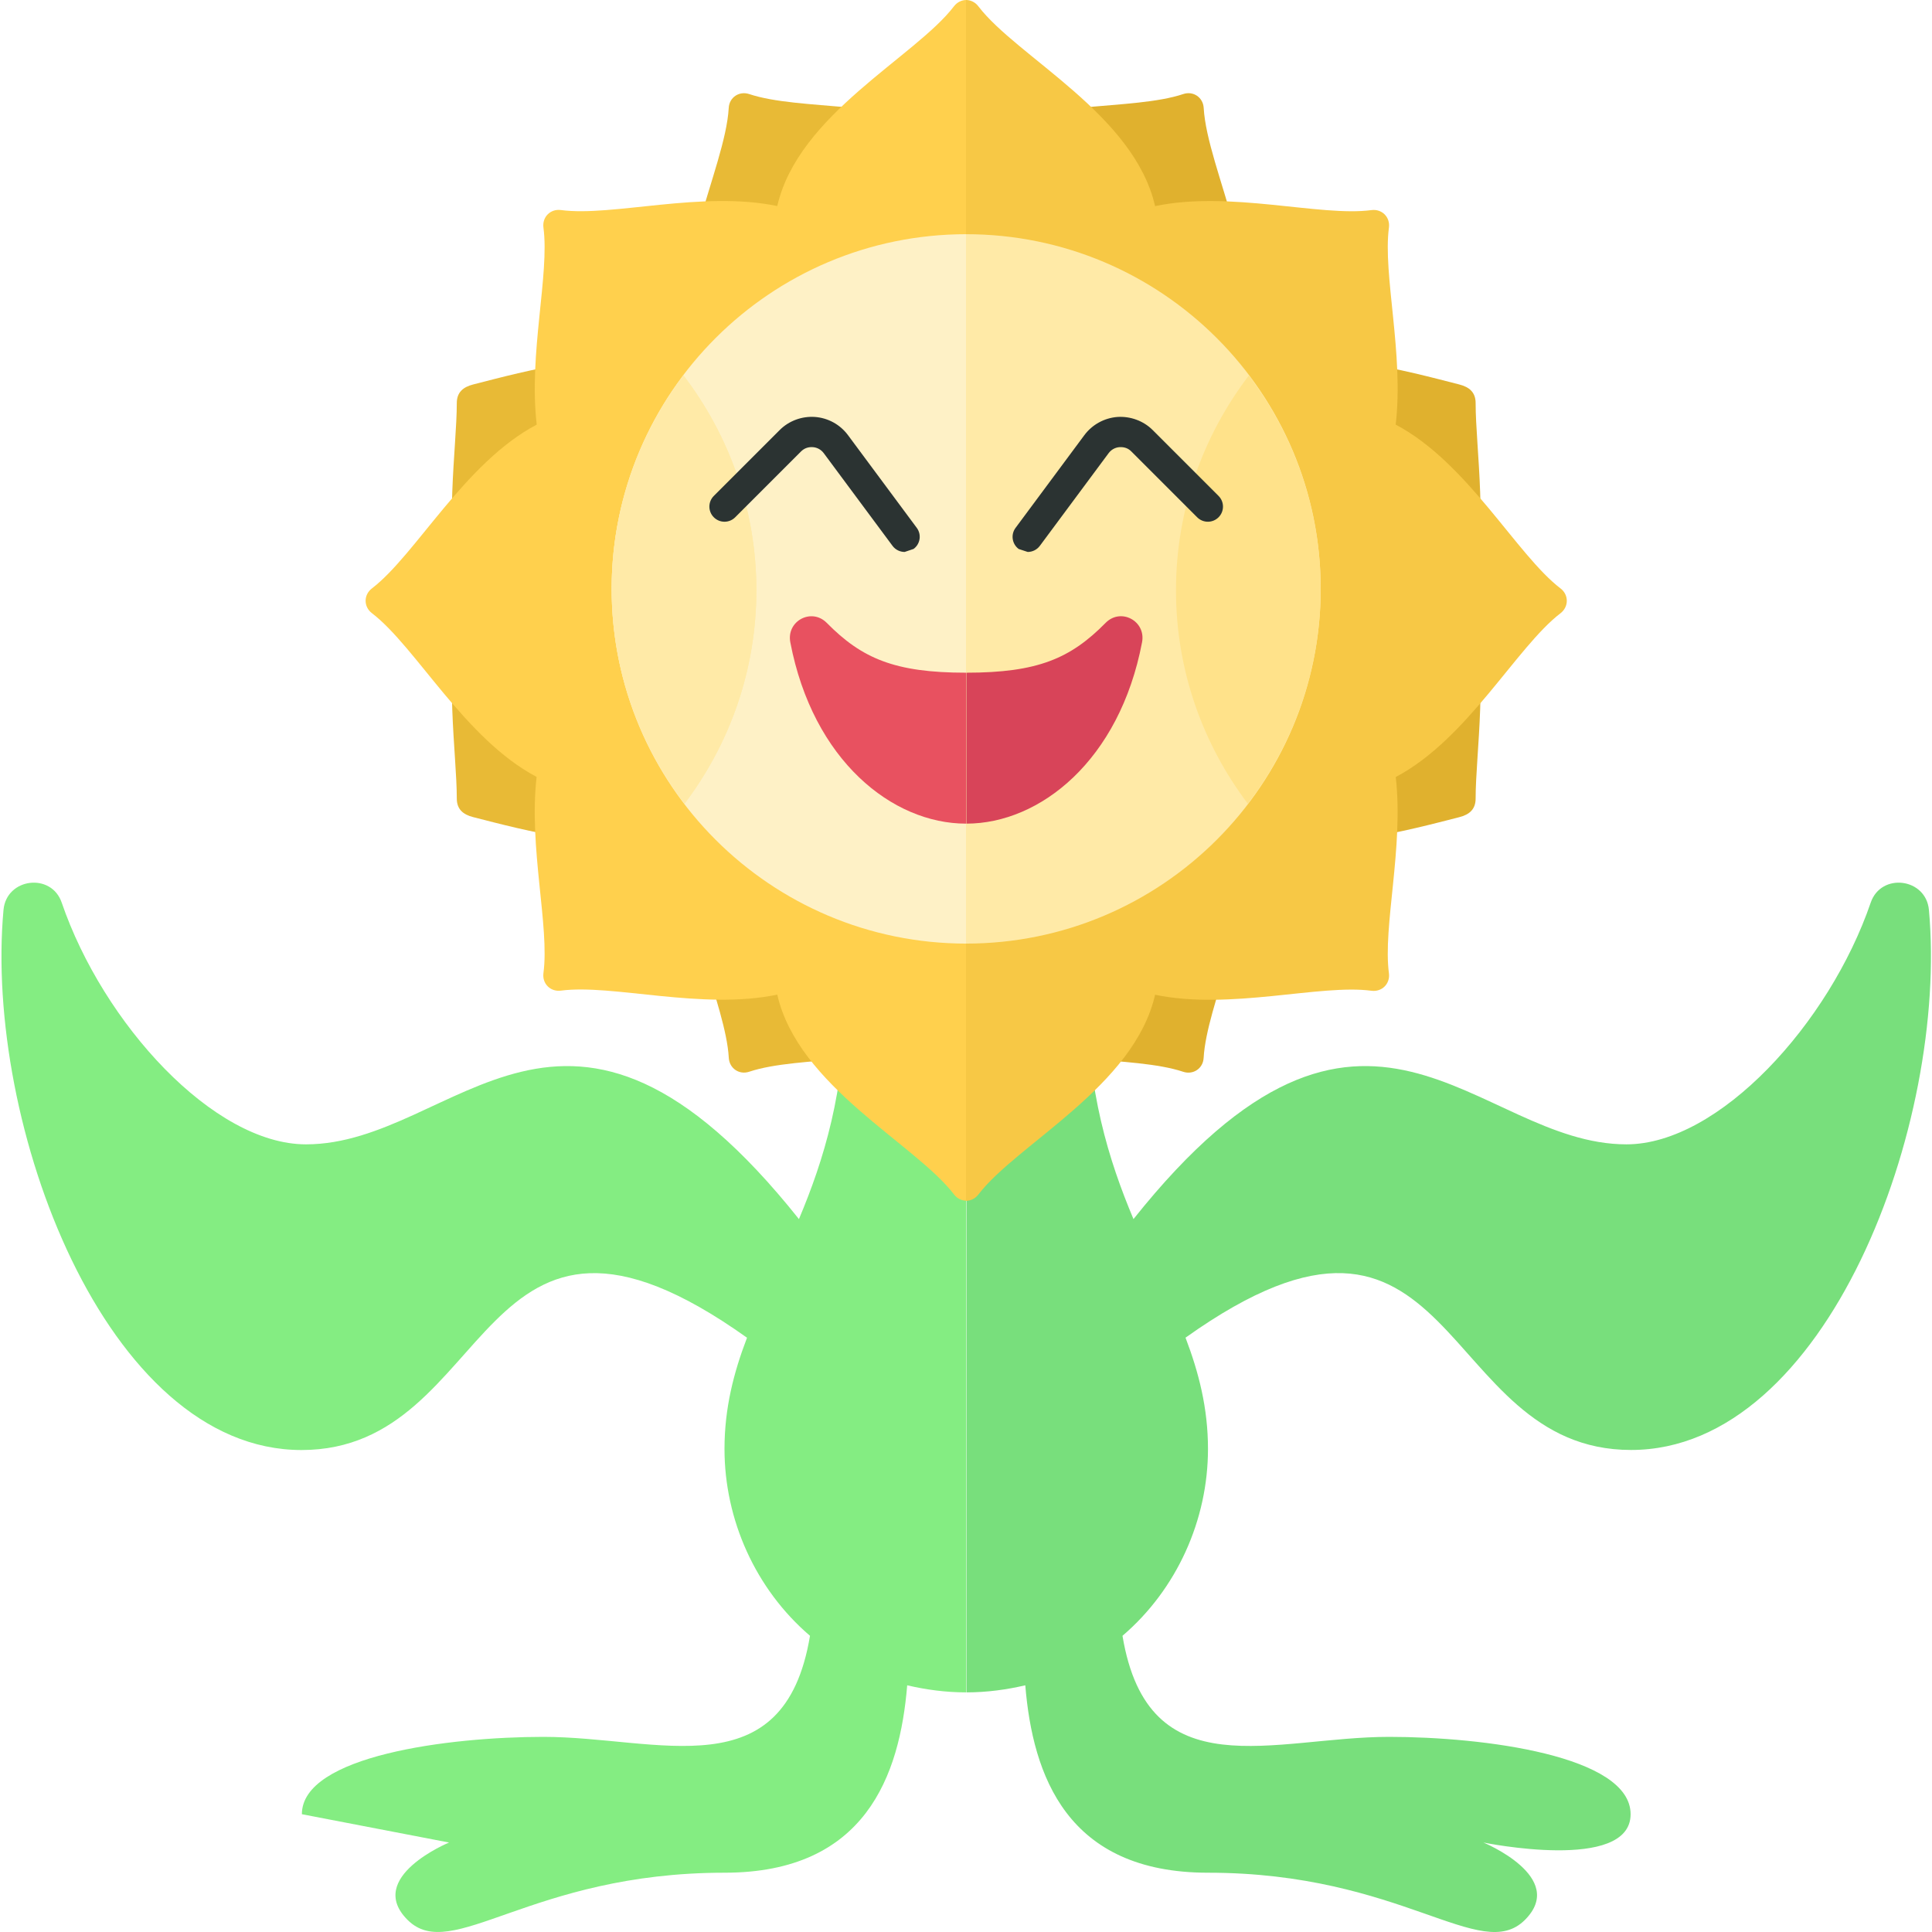 <svg xmlns="http://www.w3.org/2000/svg" width="32" height="32" viewBox="0 0 32 32"><path fill="#84ED82" d="M16 16.5h-2c0 1.576-.356 2.715-.767 3.692-3.87-4.858-5.666-1.238-8.165-1.238-1.532 0-3.361-2.003-4.046-4.004-.172-.502-.916-.408-.964.121-.322 3.536 1.69 8.946 4.936 8.946 3.235 0 2.858-5.082 7.379-1.86-.22.575-.373 1.164-.373 1.842 0 1.173.513 2.322 1.416 3.095-.427 2.567-2.51 1.674-4.416 1.674-1.562 0-4 .312-4 1.281l2.438.469s-1.395.574-.688 1.281c.734.734 2.031-.781 5.25-.781 2.335 0 2.903-1.61 3.026-3.104.306.071.629.117.975.117v-11.531z"/><path fill="#E8BA36" d="M16 6.256v-4.069c-1.176-.519-2.767-.354-3.591-.629-.166-.055-.33.055-.339.23-.058 1.02-1.072 2.799-.636 4.23-1.265-.28-2.748.133-3.597.35-.17.043-.271.133-.271.308 0 .745-.218 2.102.053 3.275-.271 1.173-.053 2.529-.053 3.275 0 .175.101.265.271.308.827.211 2.254.602 3.496.365-.071 1.299.688 2.743.738 3.622.01.175.173.286.339.23.824-.275 2.415-.11 3.591-.629v-4.069l-.441-.309c-.519-.352-1.342-.906-2.176-.951-.02-.688-.436-1.339-.841-1.843.519-.647 1.059-1.536.751-2.432.864-.007 1.728-.589 2.265-.954l.441-.308z"/><path fill="#FFD04D" d="M14.651 5.922c.491.088.986.094 1.355.094v-6.016c-.076 0-.152.035-.205.104-.643.841-2.579 1.787-2.927 3.309-1.241-.26-2.735.18-3.583.066-.174-.023-.313.116-.29.29.104.777-.249 2.094-.111 3.264-1.192.628-2.001 2.155-2.73 2.713-.139.106-.139.304 0 .41.729.557 1.537 2.083 2.728 2.712-.134 1.167.217 2.477.113 3.25-.023.174.116.313.29.29.847-.113 2.341.327 3.583.066.348 1.523 2.284 2.468 2.927 3.309.053.07.129.104.205.104v-6.016c-.368 0-.864.006-1.355.094-.224-.779-.896-1.453-1.325-1.883-.319-.319-.773-.771-1.305-1.075.044-.389.049-.764.049-1.058 0-.297-.005-.677-.051-1.07.532-.304.987-.756 1.307-1.076.43-.427 1.102-1.102 1.325-1.881z"/><path fill="#FEF1C6" d="M16.006 3.879v11.75c-3.245 0-5.875-2.63-5.875-5.875 0-3.244 2.63-5.875 5.875-5.875z"/><path fill="#FFEAA7" d="M10.131 9.754c0 1.339.453 2.569 1.207 3.557.744-.984 1.19-2.206 1.19-3.535 0-1.339-.453-2.569-1.207-3.557-.744.985-1.19 2.207-1.19 3.535z"/><path d="M16.006 3.879v11.75c-3.245 0-5.875-2.63-5.875-5.875 0-3.244 2.63-5.875 5.875-5.875z" fill="none"/><path fill="#FFEAA7" d="M10.131 9.754c0 1.339.453 2.569 1.207 3.557.744-.984 1.19-2.206 1.19-3.535 0-1.339-.453-2.569-1.207-3.557-.744.985-1.19 2.207-1.19 3.535z"/><path d="M16.006 3.879v11.75c-3.245 0-5.875-2.63-5.875-5.875 0-3.244 2.63-5.875 5.875-5.875z" fill="none"/><path fill="#E85160" d="M16 13.642c-1.219 0-2.536-1.045-2.91-3.004-.067-.353.352-.576.604-.321.581.589 1.126.825 2.306.825v2.5z"/><path fill="#78DF7C" d="M31.949 15.071c-.048-.529-.792-.623-.964-.121-.685 2.001-2.514 4.004-4.046 4.004-2.5 0-4.296-3.62-8.165 1.238-.411-.978-.767-2.117-.767-3.692h-2v11.531c.346 0 .668-.046.975-.117.123 1.494.69 3.104 3.026 3.104 3.219 0 4.516 1.516 5.25.781.707-.707-.688-1.281-.688-1.281s2.438.5 2.438-.469-2.438-1.281-4-1.281c-1.907 0-3.989.894-4.416-1.674.903-.773 1.416-1.922 1.416-3.095 0-.678-.153-1.267-.372-1.843 4.521-3.221 4.144 1.86 7.379 1.86 3.244.001 5.256-5.41 4.934-8.945z"/><path fill="#E0B12E" d="M24.441 6.676c0-.175-.101-.265-.271-.308-.849-.217-2.333-.63-3.597-.35.436-1.431-.578-3.21-.636-4.23-.01-.175-.173-.286-.339-.23-.824.275-2.415.11-3.591.629v4.069l.441.309c.537.365 1.401.947 2.265.954-.308.896.233 1.785.751 2.432-.404.505-.82 1.156-.841 1.843-.834.044-1.657.599-2.176.951l-.441.309v4.069c1.176.519 2.767.354 3.591.629.166.055.33-.055.339-.23.05-.879.809-2.324.738-3.622 1.242.238 2.669-.154 3.496-.365.17-.043.271-.133.271-.308 0-.745.218-2.102-.053-3.275.271-1.173.053-2.53.053-3.276z"/><path fill="#F7C845" d="M25.847 9.746c-.729-.557-1.538-2.085-2.73-2.713.138-1.17-.215-2.487-.112-3.263.023-.174-.116-.313-.29-.29-.847.113-2.341-.327-3.583-.066-.348-1.523-2.284-2.468-2.927-3.309-.053-.07-.129-.105-.205-.105v6.016c.368 0 .864-.006 1.355-.094.223.779.896 1.453 1.325 1.883.319.319.774.772 1.307 1.076-.046.393-.051.773-.051 1.07 0 .294.005.669.049 1.058-.531.304-.986.756-1.305 1.075-.43.43-1.102 1.104-1.325 1.883-.491-.088-.986-.094-1.355-.094v6.016c.076 0 .152-.035.205-.104.643-.841 2.579-1.787 2.927-3.309 1.241.26 2.735-.18 3.583-.066.174.023.313-.116.29-.29-.103-.773.247-2.083.113-3.25 1.191-.629 2-2.155 2.728-2.712.14-.108.14-.306.001-.412z"/><path fill="#FFEAA7" d="M21.875 9.754c0 3.245-2.63 5.875-5.875 5.875v-11.75c3.245 0 5.875 2.631 5.875 5.875z"/><path fill="#FFE28A" d="M19.478 9.777c0 1.329.446 2.55 1.19 3.535.754-.988 1.207-2.218 1.207-3.557 0-1.329-.446-2.55-1.19-3.535-.754.988-1.207 2.218-1.207 3.557z"/><path fill="#2B3332" d="M14.984 9.142c-.076 0-.152-.035-.201-.101l-1.139-1.535c-.044-.059-.109-.095-.182-.1-.077-.005-.143.02-.195.072l-1.09 1.09c-.098.098-.256.098-.354 0s-.098-.256 0-.354l1.09-1.09c.154-.155.37-.233.585-.218.218.016.417.126.547.301l1.139 1.535c.083.111.059.268-.052.35l-.148.05zm2.239-.101l1.139-1.535c.044-.059.109-.095.182-.1.081-.004.144.02.195.072l1.09 1.09c.098.098.256.098.354 0s.098-.256 0-.354l-1.09-1.09c-.154-.155-.372-.232-.585-.218-.218.017-.418.127-.548.302l-1.139 1.535c-.083.111-.059.268.052.35l.149.049c.076 0 .152-.035.201-.101z"/><path fill="#D84459" d="M16.006 11.142c1.181 0 1.726-.236 2.306-.825.252-.256.671-.032.604.321-.373 1.959-1.691 3.004-2.91 3.004v-2.5z"/></svg>